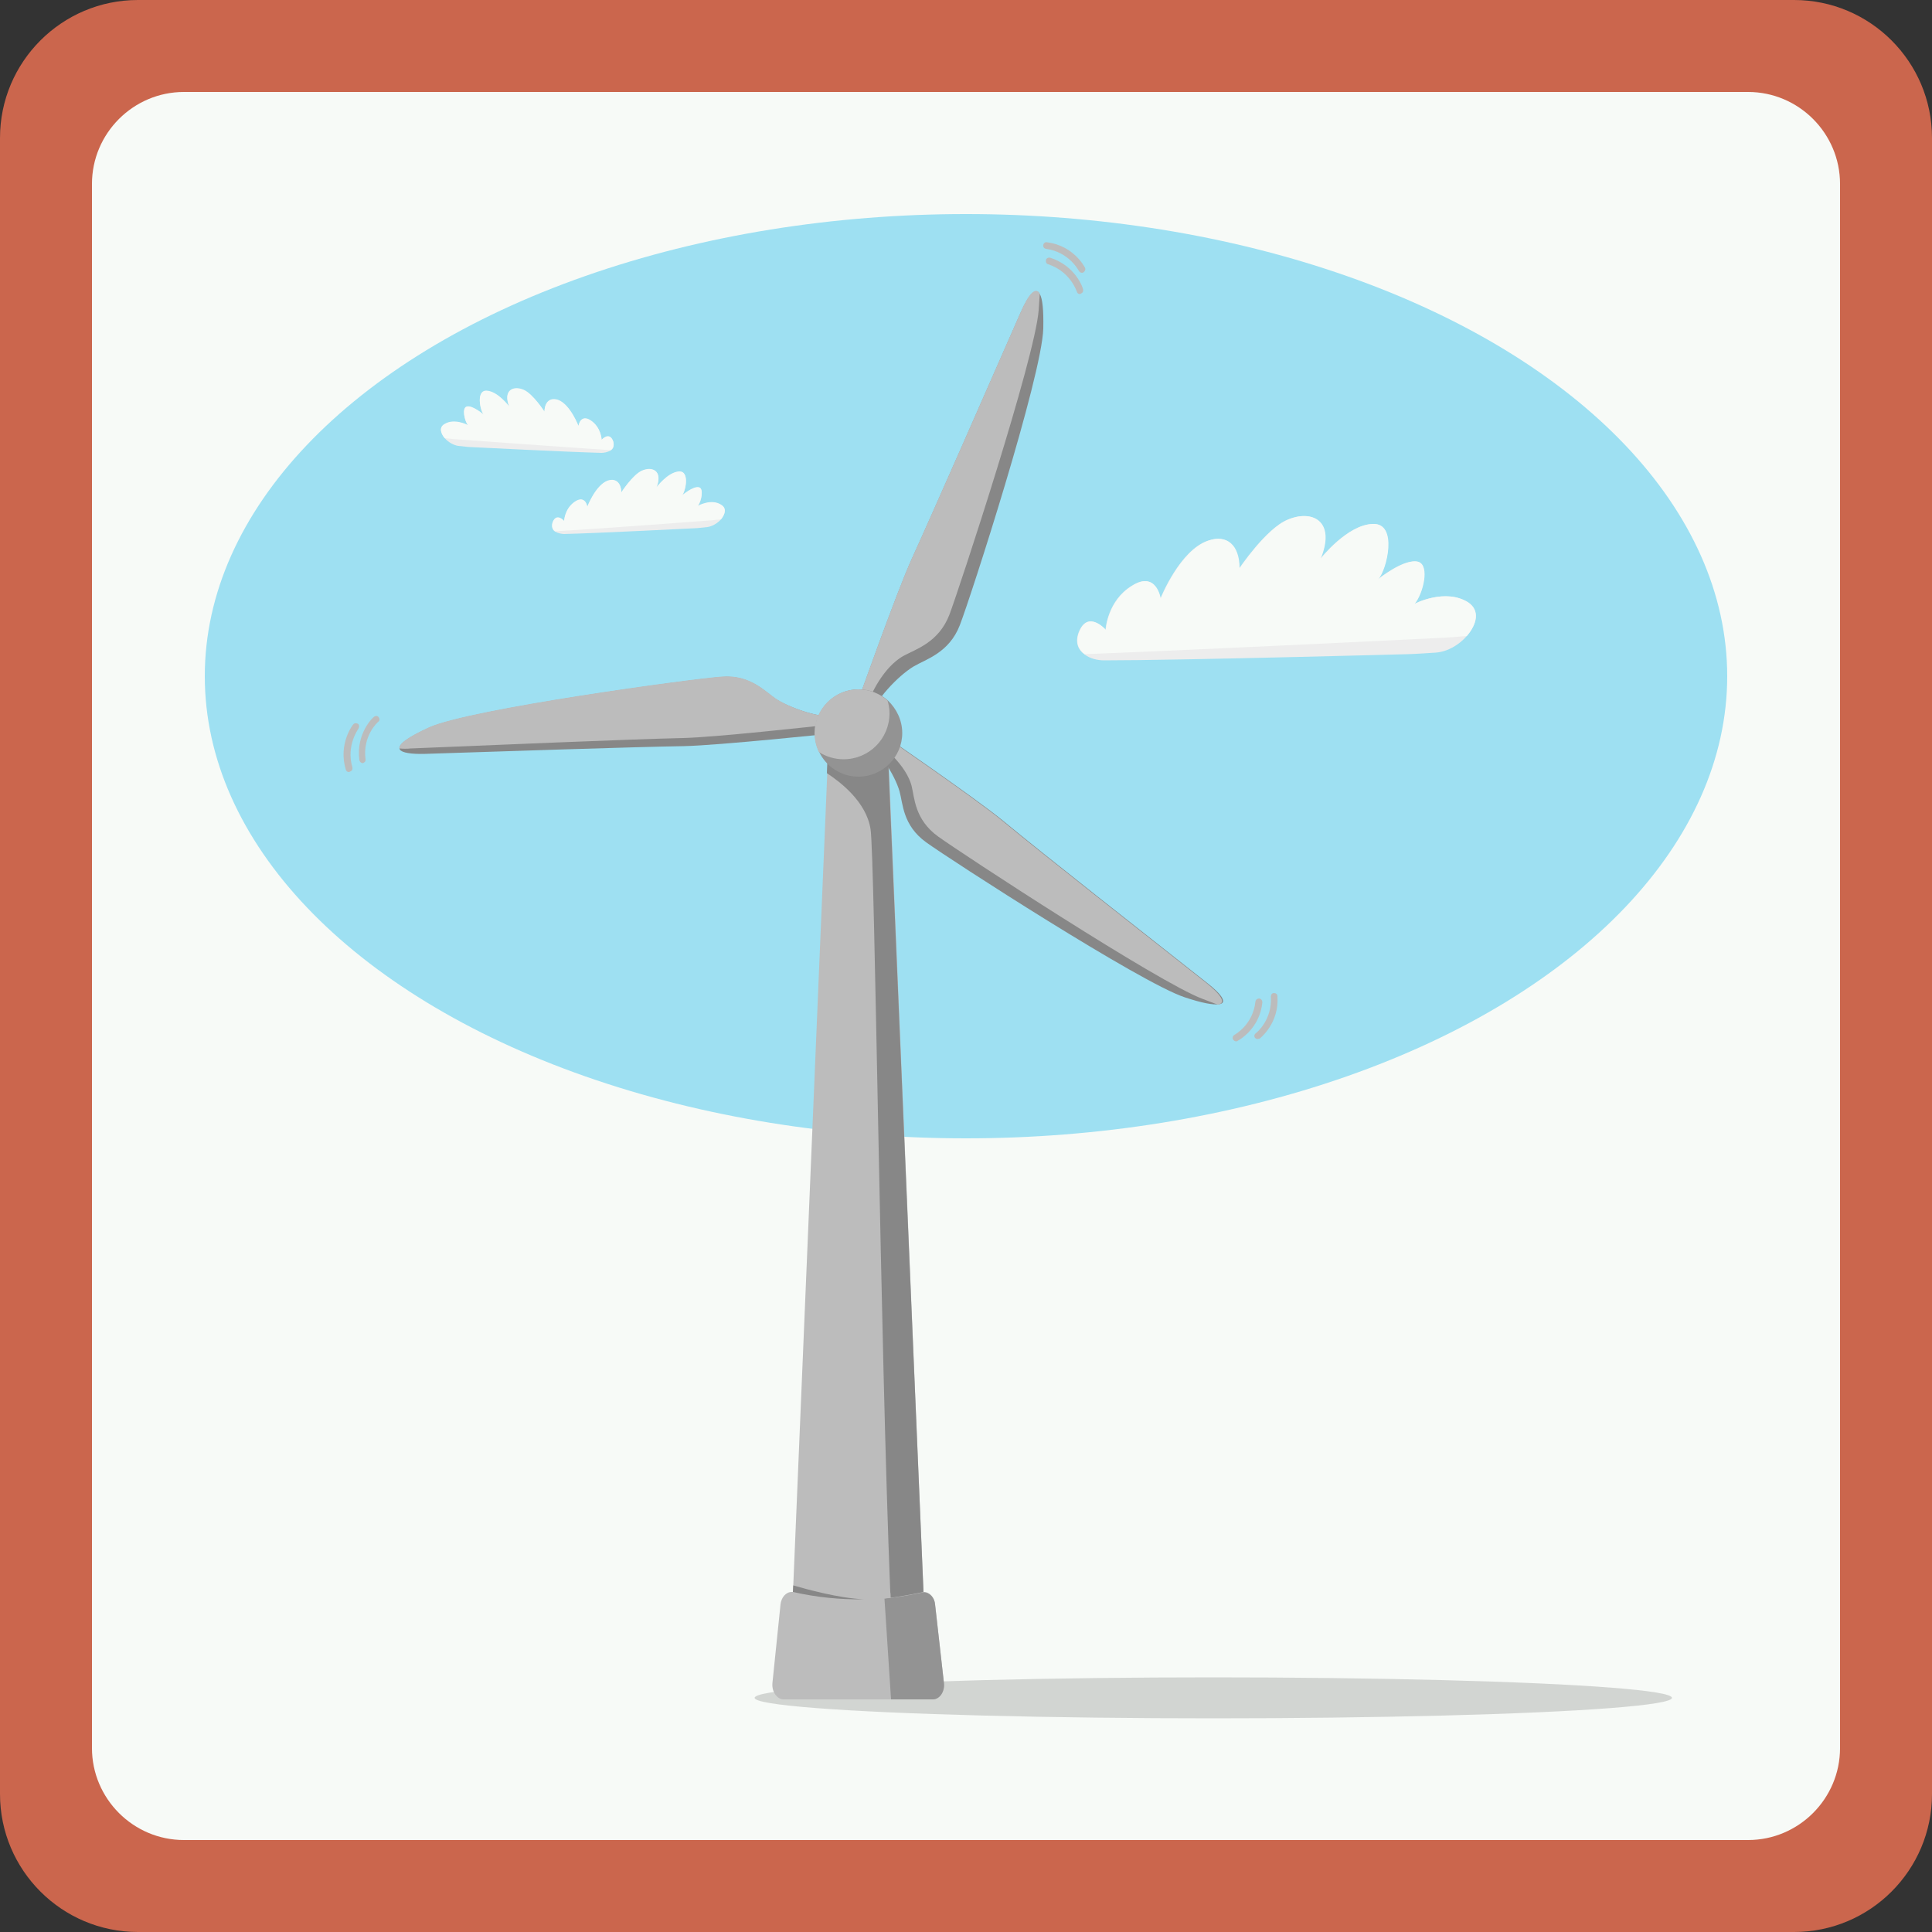 <?xml version="1.0" encoding="utf-8"?>
<!-- Generator: Adobe Illustrator 28.3.0, SVG Export Plug-In . SVG Version: 6.00 Build 0)  -->
<svg version="1.1" id="Calque_1" xmlns="http://www.w3.org/2000/svg" xmlns:xlink="http://www.w3.org/1999/xlink" x="0px" y="0px"
	 viewBox="0 0 500 500" style="enable-background:new 0 0 500 500;" xml:space="preserve">
<rect x="0" y="0" width="500" height="500" fill="#333333" stroke="none"/>
<style type="text/css">
	.st0{fill:#CB664D;}
	.st1{fill:#F7FAF7;}
	.st2{fill:#9EE0F2;}
	.st3{opacity:0.15;enable-background:new    ;}
	.st4{fill:#BCBCBC;}
	.st5{fill:#939393;}
	.st6{fill:#878787;}
	.st7{fill:#EDEDED;}
</style>
<g id="border">
	<path class="st0" d="M464.3,500H35.7C16,500,0,484,0,464.3V35.7C0,16,16,0,35.7,0h428.6C484,0,500,16,500,35.7v428.6
		C500,484,484,500,464.3,500z"/>
	<path class="st1" d="M452.4,476.2H47.6c-13.1,0-23.8-10.7-23.8-23.8V47.6c0-13.1,10.7-23.8,23.8-23.8h404.8
		c13.1,0,23.8,10.7,23.8,23.8v404.8C476.2,465.5,465.5,476.2,452.4,476.2z"/>
</g>
<g>
	<g id="Calque_2_00000032625685547467799230000014210431607747738002_">
		<g>
			<ellipse class="st2" cx="250" cy="175" rx="197" ry="119.6"/>
		</g>
		<g>
			<g class="st3">
				<ellipse cx="314" cy="439.4" rx="118.7" ry="5.3"/>
			</g>
			<g>
				<g>
					<g>
						<path class="st4" d="M241.4,439.8h-38.6c-1.7,0-3.1-2-2.9-4.2l2.1-20.4c0.2-1.8,1.4-3.2,2.9-3.2h34.2c1.5,0,2.7,1.4,2.9,3.2
							l2.3,20.4C244.5,437.8,243.2,439.8,241.4,439.8z"/>
					</g>
				</g>
				<g>
					<path class="st5" d="M241.4,439.8h-10.8l-1.7-26.1c3.5-0.3,6.5-0.9,10.1-1.6c1.6,0,2.9,1.4,3,3.2l2.3,20.4
						C244.5,437.8,243.2,439.8,241.4,439.8z"/>
				</g>
			</g>
			<g>
				<g>
					<path class="st6" d="M270,85c-0.3,12.3-18.8,69.6-21.6,76.8s-8.8,8.8-12,10.7c-4.1,2.5-10,8.8-10.8,12.5l-1.6-1.2l-2.2-1.6
						c0,0,10.3-29.1,14.2-37.6c5.6-12.3,20.3-45.8,28.1-63.6c2.1-4.8,4-6.8,5-4.9C269.8,77.3,270.1,80.2,270,85z"/>
				</g>
				<g>
					<path class="st4" d="M269.1,76c-0.1,1.3-0.2,2.8-0.3,4.3c-0.9,12.3-20.4,71.6-23.1,78.8c-2.8,7.2-8.7,8.9-12,10.7
						c-5,2.9-8.5,9.8-9.7,13.9l-2.2-1.6c0,0,10.3-29.1,14.2-37.6c5.6-12.3,20.3-45.8,28.1-63.6C266.2,76,268,74.1,269.1,76z"/>
				</g>
			</g>
			<g>
				<g>
					<path class="st4" d="M239,412c-2.8,0.6-5.6,1.1-8.5,1.5c-2.3,0.3-4.7,0.4-7,0.4c-6,0.1-12.1-0.5-18.3-1.9l0.1-1.7l8.8-210.2
						l0.2-5.1h15.6L239,412z"/>
				</g>
				<g>
					<path class="st6" d="M239,412c-2.8,0.6-5.6,1.1-8.5,1.5c0-0.5,0-1-0.1-1.5c-2.6-64.3-4-190.2-5.1-197.4
						c-1.1-7.1-7.8-12.2-11.3-14.5l0.2-5.1h15.6L239,412z"/>
				</g>
				<g>
					<path class="st6" d="M223.5,413.9c-6,0.1-12.1-0.5-18.3-1.9l0.1-1.7C208.7,411.3,217.1,413.6,223.5,413.9z"/>
				</g>
			</g>
			<g>
				<g>
					<path class="st6" d="M306.6,258.1c-11.5-3.8-60.8-35.7-66.9-40.1c-6.1-4.4-6-10-6.9-13.2c-1.2-4.2-5.5-11-8.8-12.7l1.6-1
						l2.3-1.4c0,0,24.8,17,31.8,22.8c10,8.3,37.9,30.2,52.6,41.8c4,3.1,5.4,5.3,3.2,5.6C313.9,260.1,311.1,259.6,306.6,258.1z"/>
				</g>
				<g>
					<path class="st4" d="M315.2,260c-1.2-0.4-2.6-1-4-1.5c-11.3-4.2-62.3-37.6-68.4-42c-6.1-4.4-6.1-10-6.9-13.2
						c-1.4-5.1-6.9-10-10.5-12.2l2.3-1.4c0,0,24.8,17,31.8,22.8c10,8.3,37.9,30.2,52.6,41.8C316.1,257.5,317.4,259.6,315.2,260z"/>
				</g>
			</g>
			<g>
				<g>
					<path class="st6" d="M216.4,185.2l-0.4,2.2v0.2l-0.4,2.2c0,0-29.5,3.1-38.6,3.3c-13,0.2-48.3,1.4-67,2c-3.6,0.1-6-0.3-6.5-1.1
						c0-0.1-0.1-0.1-0.1-0.2c-0.3-1.1,2-2.9,7.7-5.5c10.8-4.8,68.3-12.6,75.7-13.1c7.5-0.6,11.3,4,14.3,5.9
						C204.9,183.4,212.8,186.1,216.4,185.2z"/>
				</g>
				<g>
					<path class="st4" d="M216.4,185.2l-0.4,2.2c-6.3,0.7-30.9,3.4-39.2,3.6c-13.7,0.3-50.9,1.9-70.5,2.7c-1,0.1-2,0.1-2.9,0
						c-0.3-1.1,2-2.9,7.7-5.5c10.8-4.8,68.3-12.6,75.7-13.1c7.5-0.6,11.3,4,14.3,5.9C204.9,183.4,212.8,186.1,216.4,185.2z"/>
				</g>
			</g>
			<g>
				<g>
					<path class="st5" d="M233.5,189.7c0,6.2-5.1,11.3-11.3,11.3c-4.5,0-8.4-2.6-10.2-6.4c-0.7-1.5-1.1-3.1-1.1-4.9
						c0-6.2,5.1-11.3,11.3-11.3c2.9,0,5.6,1.1,7.6,2.9C232,183.4,233.5,186.4,233.5,189.7z"/>
				</g>
				<g>
					<path class="st4" d="M230.2,184.6c0,6.6-5.3,11.9-11.9,11.9c-2.3,0-4.6-0.7-6.4-1.9c-0.7-1.5-1.1-3.1-1.1-4.9
						c0-6.2,5.1-11.3,11.3-11.3c2.9,0,5.6,1.1,7.6,2.9C230,182.3,230.2,183.5,230.2,184.6z"/>
				</g>
			</g>
			<g>
				<g>
					<path class="st4" d="M319.9,269.5c-0.3,0-0.6-0.2-0.8-0.5c-0.2-0.4-0.1-0.9,0.4-1.2l0,0c0.2-0.1,4.8-2.7,5.4-8.6
						c0.1-0.5,0.5-0.8,1-0.8c0.5,0.1,0.8,0.5,0.8,1c-0.7,6.9-6.1,9.8-6.3,9.9C320.2,269.5,320,269.5,319.9,269.5z"/>
				</g>
				<g>
					<path class="st4" d="M325.5,268.9c-0.3,0-0.5-0.1-0.7-0.3c-0.3-0.4-0.2-0.9,0.2-1.2c0.2-0.1,4.3-3.5,3.9-9.5
						c0-0.5,0.3-0.9,0.8-0.9s0.9,0.3,0.9,0.8c0.5,7-4.4,10.8-4.6,11C325.8,268.8,325.6,268.9,325.5,268.9z"/>
				</g>
			</g>
			<g>
				<g>
					<path class="st4" d="M93.9,197.5c-0.4,0-0.8-0.3-0.9-0.8c-0.9-7,3.6-11.1,3.8-11.2c0.4-0.3,0.9-0.3,1.2,0.1
						c0.3,0.4,0.3,0.9-0.1,1.2l0,0c-0.2,0.1-4.1,3.7-3.3,9.7C94.7,197,94.3,197.4,93.9,197.5C94,197.5,93.9,197.5,93.9,197.5z"/>
				</g>
				<g>
					<path class="st4" d="M90.3,199.8c-0.4,0-0.7-0.2-0.8-0.6c-2-6.6,1.7-11.5,1.9-11.7c0.3-0.4,0.8-0.4,1.2-0.2s0.4,0.8,0.2,1.2
						c0,0.1-3.3,4.4-1.6,10.1c0.1,0.5-0.1,0.9-0.6,1.1C90.5,199.7,90.4,199.8,90.3,199.8z"/>
				</g>
			</g>
			<g>
				<g>
					<path class="st4" d="M279.5,76.1c-0.4,0-0.7-0.2-0.8-0.6c-0.1-0.2-1.7-5.2-7.4-7.1c-0.5-0.1-0.7-0.6-0.6-1.1s0.6-0.7,1.1-0.6
						c6.6,2.1,8.5,7.9,8.5,8.2c0.1,0.5-0.1,0.9-0.6,1.1C279.6,76.1,279.5,76.1,279.5,76.1z"/>
				</g>
				<g>
					<path class="st4" d="M280,70.6c-0.3,0-0.6-0.2-0.8-0.5c-0.1-0.2-2.6-4.9-8.5-5.7c-0.5-0.1-0.8-0.5-0.7-1c0.1-0.5,0.5-0.8,1-0.7
						c6.9,0.9,9.7,6.4,9.8,6.6c0.2,0.4,0,0.9-0.4,1.2C280.2,70.6,280.1,70.6,280,70.6z"/>
				</g>
			</g>
		</g>
	</g>
	<g id="Calque_3">
		<g>
			<g>
				<path class="st7" d="M379.6,164.6c-2,2.3-5,4.1-8.1,4.3c-5.9,0.4-7.2,0.4-7.2,0.4s-58.9,1.6-78.6,1.6c-1.5,0-3.6-0.4-5.1-1.6
					c-1.5-1.1-2.4-2.9-1.5-5.5c2.3-6.2,7-0.8,7-0.8s0.4-7.5,6.8-11.4c6.3-4,7.4,3.3,7.4,3.3s5-12.6,12.4-15c4.6-1.6,8,1,8,7.2
					c0,0,6.9-10.3,12.5-12.6c6.3-2.7,12.5,0.3,8.5,10.1c0,0,6.9-8.8,13.5-9c6.6-0.3,3.6,12,1.4,14.3c0,0,6.8-5.5,10.4-4.5
					c3,1,1.2,8.3-1,10.9c0.3-0.2,8.1-4.1,13.9-0.4C383.1,158,382.2,161.6,379.6,164.6z"/>
			</g>
			<g>
				<path class="st1" d="M379.6,164.6c-5.8,0.5-7.2,0.5-7.2,0.5s-60.2,3-91.7,4.2c-1.5-1.1-2.4-2.9-1.5-5.5c2.3-6.2,7-0.8,7-0.8
					s0.4-7.5,6.8-11.4c6.3-4,7.4,3.3,7.4,3.3s5-12.6,12.4-15c4.6-1.6,8,1,8,7.2c0,0,6.9-10.3,12.5-12.6c6.3-2.7,12.5,0.3,8.5,10.1
					c0,0,6.9-8.8,13.5-9c6.6-0.3,3.6,12,1.4,14.3c0,0,6.8-5.5,10.4-4.5c3,1,1.2,8.3-1,10.9c0.3-0.2,8.1-4.1,13.9-0.4
					C383.1,158,382.2,161.6,379.6,164.6z"/>
			</g>
		</g>
		<g>
			<g>
				<path class="st7" d="M115.1,113.4c0.9,1,2.2,1.8,3.5,2c2.5,0.3,3.1,0.3,3.1,0.3s25.6,1.3,34,1.5c0.6,0,1.6-0.2,2.3-0.6
					s1-1.2,0.7-2.3c-1-2.7-3-0.4-3-0.4s-0.1-3.2-2.8-5s-3.2,1.4-3.2,1.4s-2.1-5.5-5.2-6.7c-2-0.7-3.5,0.3-3.6,3c0,0-2.9-4.5-5.3-5.6
					c-2.7-1.2-5.5,0-3.8,4.3c0,0-2.9-3.9-5.8-4.1c-2.9-0.2-1.7,5.2-0.8,6.2c0,0-2.9-2.5-4.4-2.1c-1.3,0.3-0.6,3.6,0.3,4.8
					c-0.2-0.1-3.5-1.8-6-0.3C113.6,110.5,114,112.1,115.1,113.4z"/>
			</g>
			<g>
				<path class="st1" d="M115.1,113.4c2.5,0.3,3.1,0.3,3.1,0.3s26.1,1.9,39.8,2.8c0.7-0.4,1-1.2,0.7-2.3c-1-2.7-3-0.4-3-0.4
					s-0.1-3.2-2.8-5s-3.2,1.4-3.2,1.4s-2.1-5.5-5.2-6.7c-2-0.7-3.5,0.3-3.6,3c0,0-2.9-4.5-5.3-5.6c-2.7-1.2-5.5,0-3.8,4.3
					c0,0-2.9-3.9-5.8-4.1c-2.9-0.2-1.7,5.2-0.8,6.2c0,0-2.9-2.5-4.4-2.1c-1.3,0.3-0.6,3.6,0.3,4.8c-0.2-0.1-3.5-1.8-6-0.3
					C113.6,110.5,114,112.1,115.1,113.4z"/>
			</g>
		</g>
		<g>
			<g>
				<path class="st7" d="M186.6,134.4c-0.9,1-2.2,1.8-3.5,2c-2.5,0.3-3.1,0.3-3.1,0.3s-25.6,1.3-34,1.5c-0.6,0-1.6-0.2-2.3-0.6
					c-0.7-0.4-1-1.2-0.7-2.3c1-2.7,3-0.4,3-0.4s0.1-3.2,2.8-5s3.2,1.3,3.2,1.3s2.1-5.5,5.2-6.7c2-0.7,3.5,0.3,3.6,3
					c0,0,2.9-4.5,5.3-5.6c2.7-1.2,5.5,0,3.8,4.3c0,0,2.9-3.9,5.8-4.1c2.9-0.2,1.7,5.2,0.8,6.2c0,0,2.9-2.5,4.4-2.1
					c1.3,0.3,0.6,3.6-0.3,4.8c0.2-0.1,3.5-1.9,6-0.3C188.1,131.5,187.7,133,186.6,134.4z"/>
			</g>
			<g>
				<path class="st1" d="M186.6,134.4c-2.5,0.3-3.1,0.3-3.1,0.3s-26.1,2-39.8,2.8c-0.7-0.4-1-1.2-0.7-2.3c1-2.7,3-0.4,3-0.4
					s0.1-3.2,2.8-5s3.2,1.3,3.2,1.3s2.1-5.5,5.2-6.7c2-0.7,3.5,0.3,3.6,3c0,0,2.9-4.5,5.3-5.6c2.7-1.2,5.5,0,3.8,4.3
					c0,0,2.9-3.9,5.8-4.1c2.9-0.2,1.7,5.2,0.8,6.2c0,0,2.9-2.5,4.4-2.1c1.3,0.3,0.6,3.6-0.3,4.8c0.2-0.1,3.5-1.9,6-0.3
					C188.1,131.5,187.7,133,186.6,134.4z"/>
			</g>
		</g>
	</g>
</g>
</svg>
